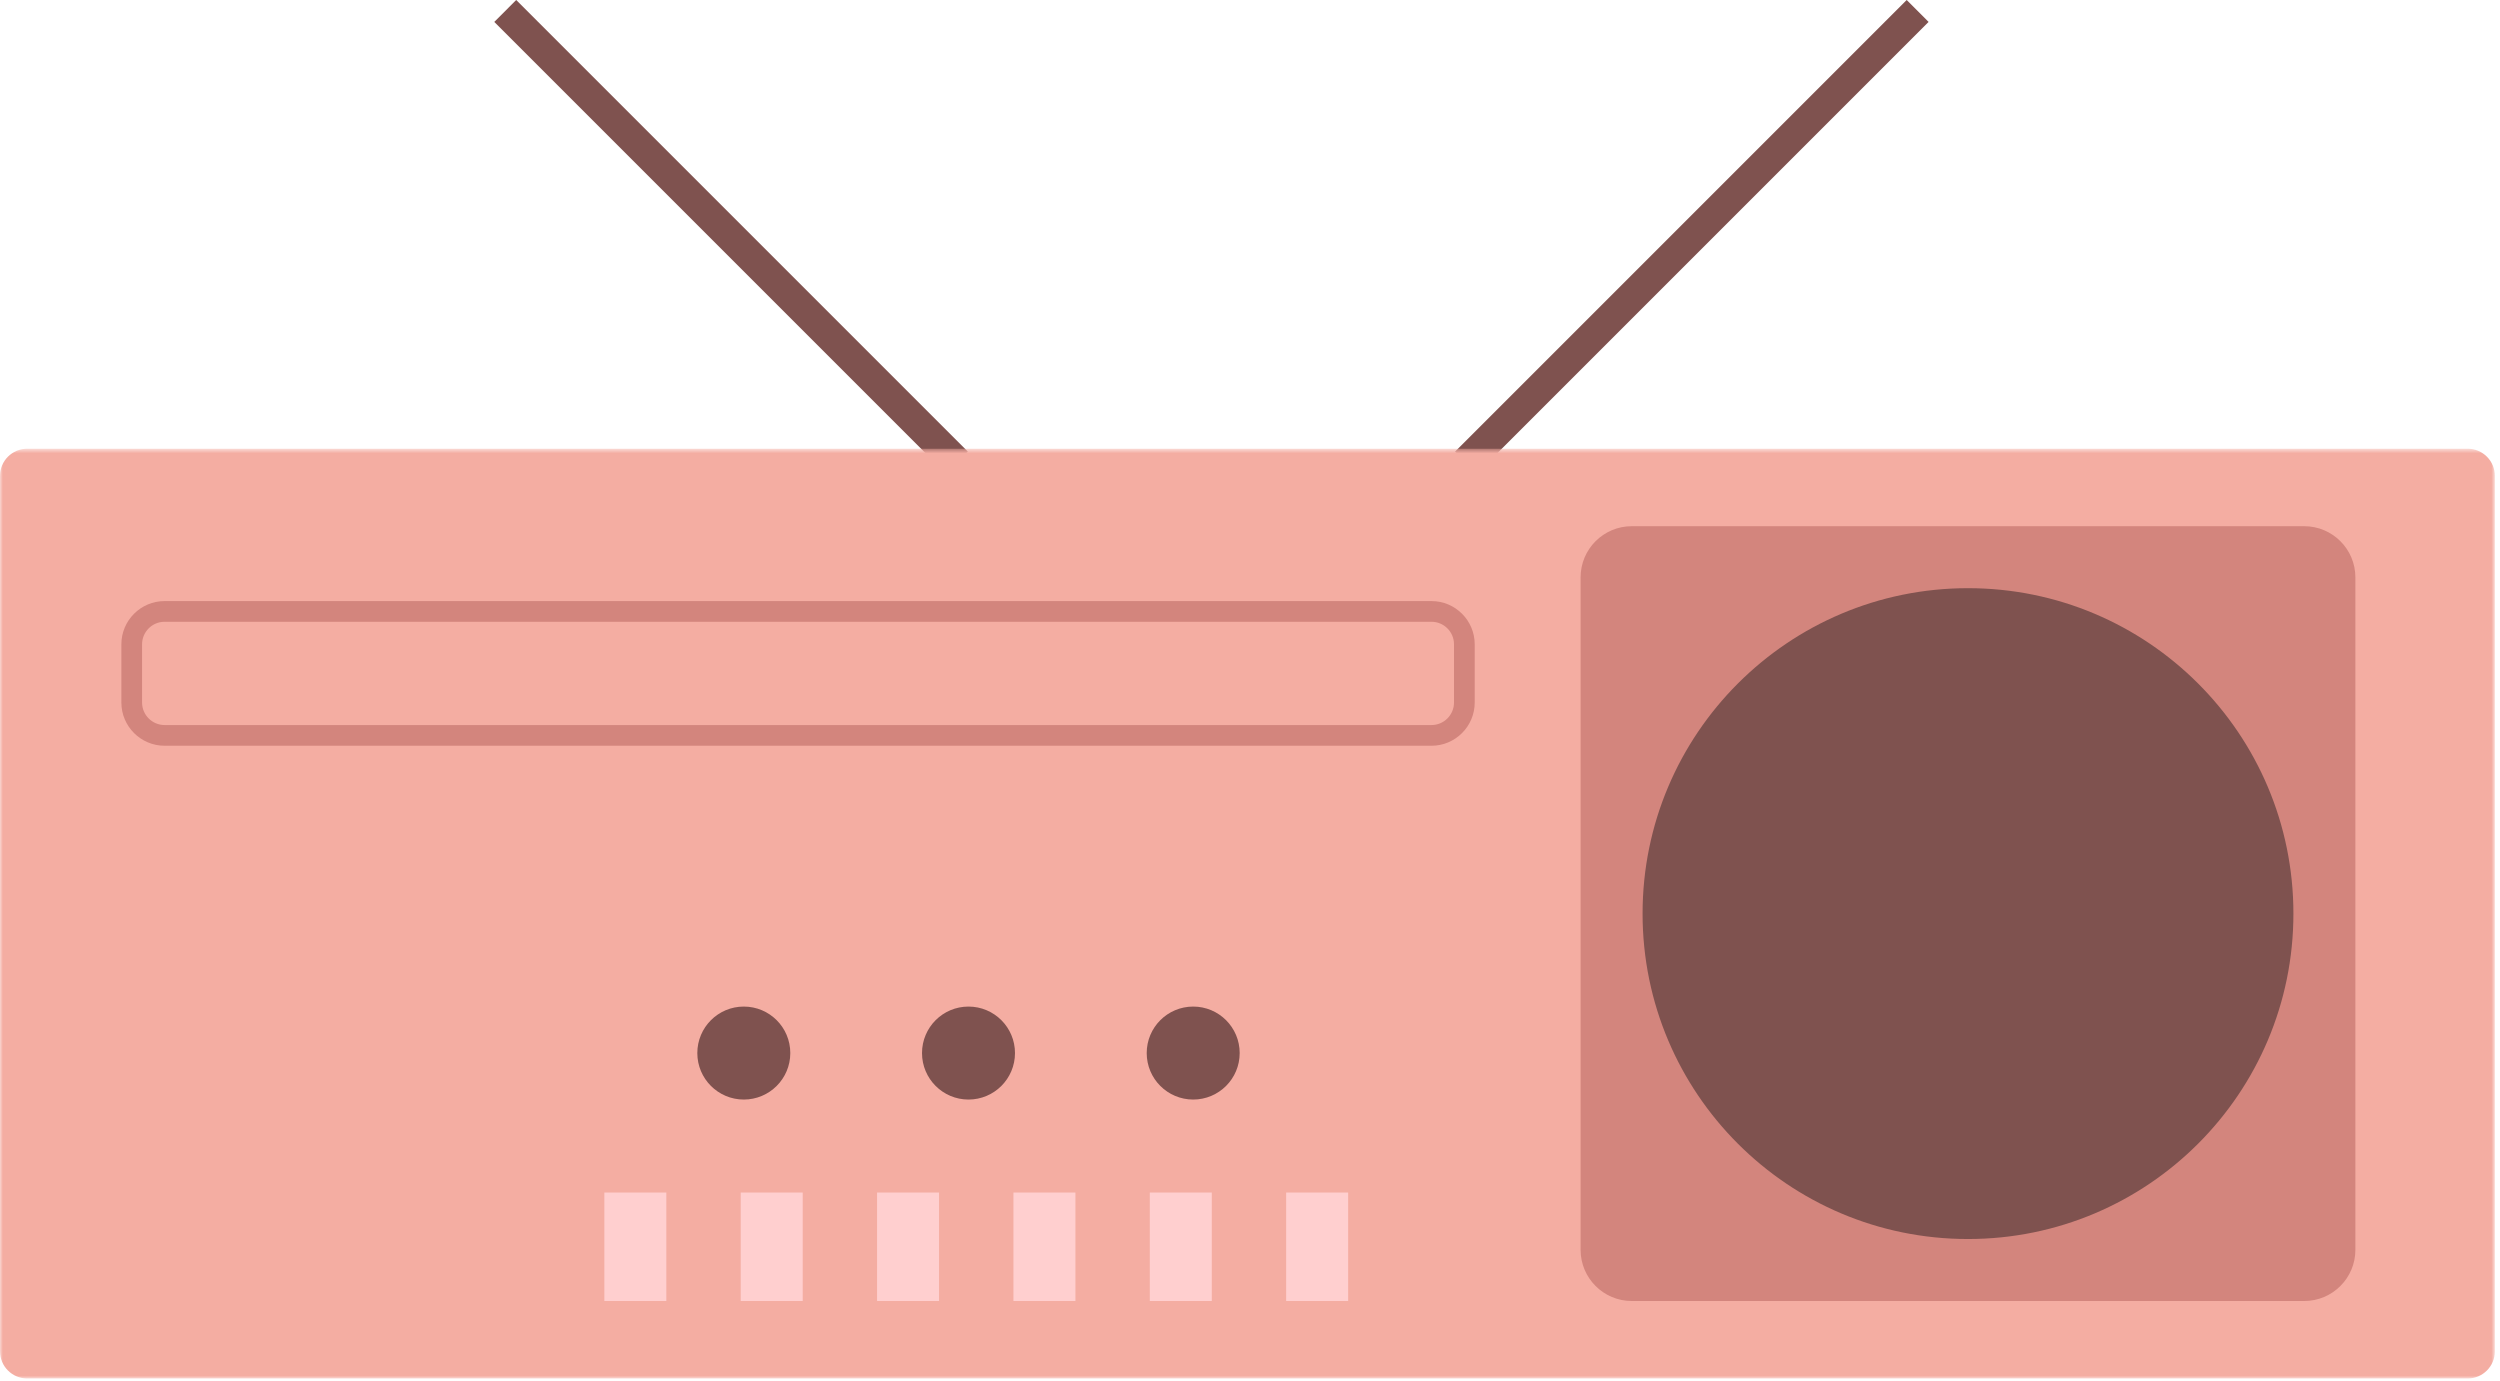 <?xml version="1.0" encoding="UTF-8"?>
<svg width="431px" height="238px" viewBox="0 0 431 238" version="1.1" xmlns="http://www.w3.org/2000/svg" xmlns:xlink="http://www.w3.org/1999/xlink">
    <!-- Generator: Sketch 60.1 (88133) - https://sketch.com -->
    <title>收音机</title>
    <desc>Created with Sketch.</desc>
    <defs>
        <polygon id="path-1" points="0 0.709 430.113 0.709 430.113 161 0 161"></polygon>
        <polygon id="path-3" points="0 238 430.113 238 430.113 0.35 0 0.35"></polygon>
    </defs>
    <g id="页面-1" stroke="none" stroke-width="1" fill="none" fill-rule="evenodd">
        <g id="画板" transform="translate(-1872, -1393)">
            <g id="收音机" transform="translate(1872, 1392)">
                <polygon id="Fill-1" fill="#7F524F" points="328.71 1 250.849 78.862 254.627 82.639 332.488 4.779"></polygon>
                <polygon id="Fill-2" fill="#7F524F" points="88.993 1 85.215 4.779 163.076 82.639 166.855 78.862"></polygon>
                <g id="编组" transform="translate(0, 0.65)">
                    <g transform="translate(0, 77)">
                        <mask id="mask-2" fill="white">
                            <use xlink:href="#path-1"></use>
                        </mask>
                        <g id="Clip-4"></g>
                        <path d="M425.429,161 L4.685,161 C2.098,161 -0,158.902 -0,156.315 L-0,5.394 C-0,2.807 2.098,0.709 4.685,0.709 L425.429,0.709 C428.016,0.709 430.114,2.807 430.114,5.394 L430.114,156.315 C430.114,158.902 428.016,161 425.429,161" id="Fill-3" fill="#F4ADA2" mask="url(#mask-2)"></path>
                    </g>
                    <path d="M397.243,224.643 L281.32,224.643 C276.445,224.643 272.494,220.691 272.494,215.817 L272.494,99.893 C272.494,95.019 276.445,91.067 281.32,91.067 L397.243,91.067 C402.118,91.067 406.069,95.019 406.069,99.893 L406.069,215.817 C406.069,220.691 402.118,224.643 397.243,224.643" id="Fill-5" fill="#D3857D"></path>
                    <path d="M395.384,157.855 C395.384,188.839 370.266,213.957 339.281,213.957 C308.298,213.957 283.18,188.839 283.18,157.855 C283.18,126.871 308.298,101.752 339.281,101.752 C370.266,101.752 395.384,126.871 395.384,157.855" id="Fill-7" fill="#7F524F"></path>
                    <path d="M213.721,181.898 C213.721,186.324 210.133,189.913 205.706,189.913 C201.28,189.913 197.692,186.324 197.692,181.898 C197.692,177.471 201.28,173.883 205.706,173.883 C210.133,173.883 213.721,177.471 213.721,181.898" id="Fill-9" fill="#7F524F"></path>
                    <path d="M174.984,181.898 C174.984,186.324 171.396,189.913 166.969,189.913 C162.543,189.913 158.955,186.324 158.955,181.898 C158.955,177.471 162.543,173.883 166.969,173.883 C171.396,173.883 174.984,177.471 174.984,181.898" id="Fill-11" fill="#7F524F"></path>
                    <path d="M136.247,181.898 C136.247,186.324 132.659,189.913 128.232,189.913 C123.806,189.913 120.218,186.324 120.218,181.898 C120.218,177.471 123.806,173.883 128.232,173.883 C132.659,173.883 136.247,177.471 136.247,181.898" id="Fill-13" fill="#7F524F"></path>
                    <mask id="mask-4" fill="white">
                        <use xlink:href="#path-3"></use>
                    </mask>
                    <g id="Clip-16"></g>
                    <polygon id="Fill-15" fill="#FFCFCF" mask="url(#mask-4)" points="221.735 224.643 232.421 224.643 232.421 205.942 221.735 205.942"></polygon>
                    <polygon id="Fill-17" fill="#FFCFCF" mask="url(#mask-4)" points="198.226 224.643 208.912 224.643 208.912 205.942 198.226 205.942"></polygon>
                    <polygon id="Fill-18" fill="#FFCFCF" mask="url(#mask-4)" points="174.717 224.643 185.403 224.643 185.403 205.942 174.717 205.942"></polygon>
                    <polygon id="Fill-19" fill="#FFCFCF" mask="url(#mask-4)" points="151.208 224.643 161.894 224.643 161.894 205.942 151.208 205.942"></polygon>
                    <polygon id="Fill-20" fill="#FFCFCF" mask="url(#mask-4)" points="127.698 224.643 138.384 224.643 138.384 205.942 127.698 205.942"></polygon>
                    <polygon id="Fill-21" fill="#FFCFCF" mask="url(#mask-4)" points="104.189 224.643 114.875 224.643 114.875 205.942 104.189 205.942"></polygon>
                    <path d="M28.379,107.544 C26.235,107.544 24.493,109.287 24.493,111.43 L24.493,121.462 C24.493,123.605 26.235,125.348 28.379,125.348 L246.789,125.348 C248.928,125.348 250.671,123.605 250.671,121.462 L250.671,111.43 C250.671,109.287 248.928,107.544 246.789,107.544 L28.379,107.544 Z M246.789,128.917 L28.379,128.917 C24.27,128.917 20.924,125.573 20.924,121.462 L20.924,111.43 C20.924,107.319 24.27,103.975 28.379,103.975 L246.789,103.975 C250.898,103.975 254.24,107.319 254.24,111.43 L254.24,121.462 C254.24,125.573 250.898,128.917 246.789,128.917 L246.789,128.917 Z" id="Fill-22" fill="#D3857D" mask="url(#mask-4)"></path>
                </g>
            </g>
        </g>
    </g>
</svg>